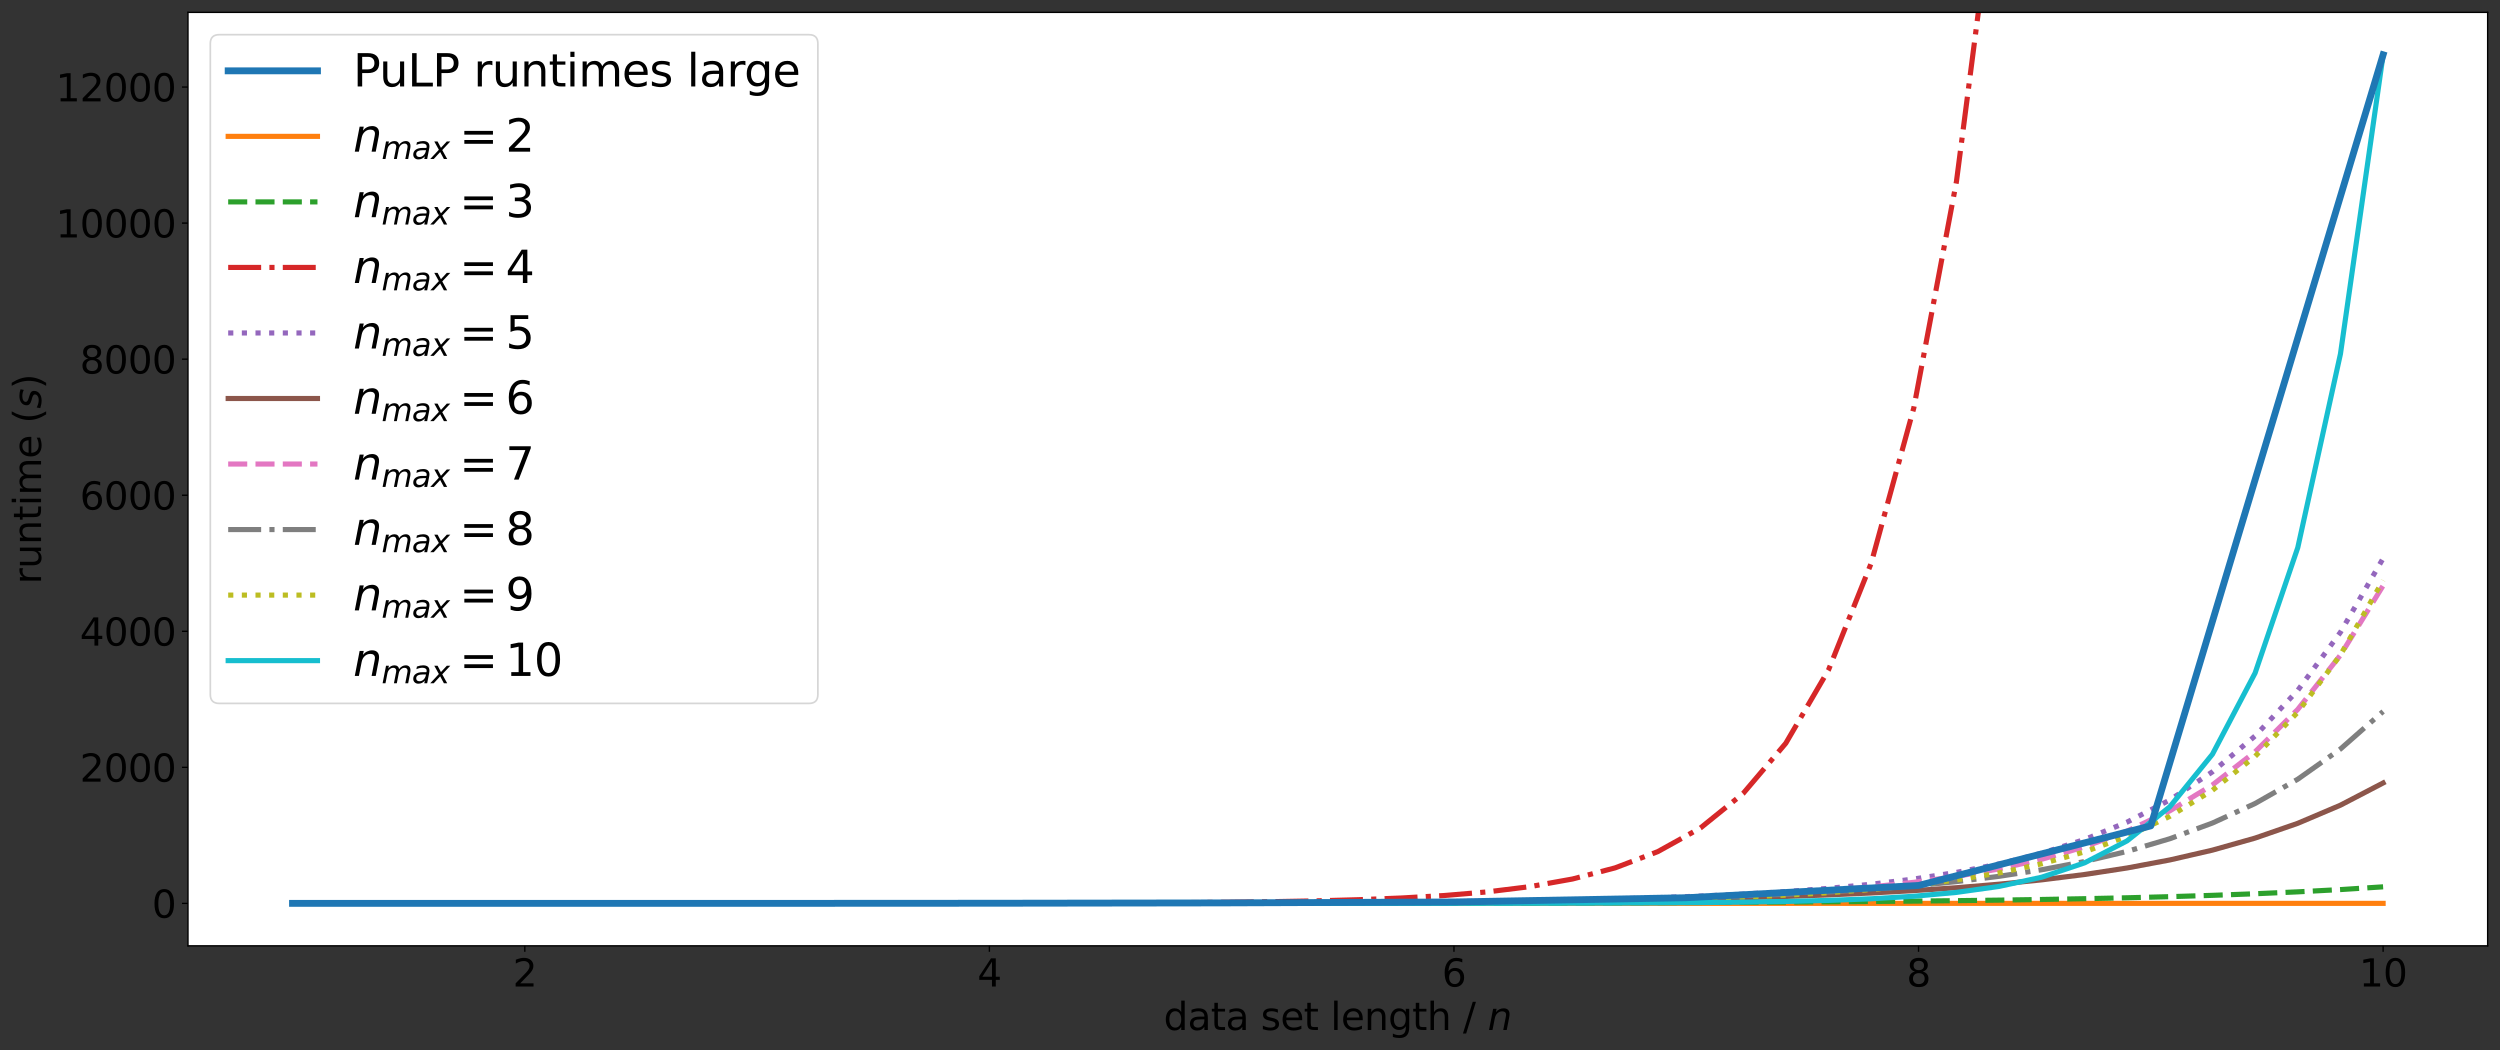 <?xml version="1.0" encoding="utf-8" standalone="no"?>
<!DOCTYPE svg PUBLIC "-//W3C//DTD SVG 1.1//EN"
  "http://www.w3.org/Graphics/SVG/1.1/DTD/svg11.dtd">
<svg xmlns:xlink="http://www.w3.org/1999/xlink" width="1455.879pt" height="611.632pt" viewBox="0 0 1455.879 611.632" xmlns="http://www.w3.org/2000/svg" version="1.1">
 <rect x="0" y="0" width="1455.879" height="611.632" fill="#333333" stroke="none"/>
 <defs>
  <style type="text/css">*{stroke-linejoin: round; stroke-linecap: butt}</style>
 </defs>
 <g id="figure_1">
  <g id="patch_1">
   <path d="M 0 611.632 
L 1455.879 611.632 
L 1455.879 0 
L 0 0 
L 0 611.632 
z
" style="fill: none"/>
  </g>
  <g id="axes_1">
   <g id="patch_2">
    <path d="M 109.479 550.8 
L 1448.679 550.8 
L 1448.679 7.2 
L 109.479 7.2 
z
" style="fill: #ffffff"/>
   </g>
   <g id="matplotlib.axis_1">
    <g id="xtick_1">
     <g id="line2d_1">
      <defs>
       <path id="m0c36baedc9" d="M 0 0 
L 0 3.5 
" style="stroke: #000000; stroke-width: 0.8"/>
      </defs>
      <g>
       <use xlink:href="#m0c36baedc9" x="305.625" y="550.8" style="stroke: #000000; stroke-width: 0.8"/>
      </g>
     </g>
     <g id="text_1">
      <!-- 2 -->
      <g transform="translate(298.626 574.517)scale(0.22 -0.22)">
       <defs>
        <path id="DejaVuSans-32" d="M 1228 531 
L 3431 531 
L 3431 0 
L 469 0 
L 469 531 
Q 828 903 1448 1529 
Q 2069 2156 2228 2338 
Q 2531 2678 2651 2914 
Q 2772 3150 2772 3378 
Q 2772 3750 2511 3984 
Q 2250 4219 1831 4219 
Q 1534 4219 1204 4116 
Q 875 4013 500 3803 
L 500 4441 
Q 881 4594 1212 4672 
Q 1544 4750 1819 4750 
Q 2544 4750 2975 4387 
Q 3406 4025 3406 3419 
Q 3406 3131 3298 2873 
Q 3191 2616 2906 2266 
Q 2828 2175 2409 1742 
Q 1991 1309 1228 531 
z
" transform="scale(0.016)"/>
       </defs>
       <use xlink:href="#DejaVuSans-32"/>
      </g>
     </g>
    </g>
    <g id="xtick_2">
     <g id="line2d_2">
      <g>
       <use xlink:href="#m0c36baedc9" x="576.17" y="550.8" style="stroke: #000000; stroke-width: 0.8"/>
      </g>
     </g>
     <g id="text_2">
      <!-- 4 -->
      <g transform="translate(569.172 574.517)scale(0.22 -0.22)">
       <defs>
        <path id="DejaVuSans-34" d="M 2419 4116 
L 825 1625 
L 2419 1625 
L 2419 4116 
z
M 2253 4666 
L 3047 4666 
L 3047 1625 
L 3713 1625 
L 3713 1100 
L 3047 1100 
L 3047 0 
L 2419 0 
L 2419 1100 
L 313 1100 
L 313 1709 
L 2253 4666 
z
" transform="scale(0.016)"/>
       </defs>
       <use xlink:href="#DejaVuSans-34"/>
      </g>
     </g>
    </g>
    <g id="xtick_3">
     <g id="line2d_3">
      <g>
       <use xlink:href="#m0c36baedc9" x="846.716" y="550.8" style="stroke: #000000; stroke-width: 0.8"/>
      </g>
     </g>
     <g id="text_3">
      <!-- 6 -->
      <g transform="translate(839.717 574.517)scale(0.22 -0.22)">
       <defs>
        <path id="DejaVuSans-36" d="M 2113 2584 
Q 1688 2584 1439 2293 
Q 1191 2003 1191 1497 
Q 1191 994 1439 701 
Q 1688 409 2113 409 
Q 2538 409 2786 701 
Q 3034 994 3034 1497 
Q 3034 2003 2786 2293 
Q 2538 2584 2113 2584 
z
M 3366 4563 
L 3366 3988 
Q 3128 4100 2886 4159 
Q 2644 4219 2406 4219 
Q 1781 4219 1451 3797 
Q 1122 3375 1075 2522 
Q 1259 2794 1537 2939 
Q 1816 3084 2150 3084 
Q 2853 3084 3261 2657 
Q 3669 2231 3669 1497 
Q 3669 778 3244 343 
Q 2819 -91 2113 -91 
Q 1303 -91 875 529 
Q 447 1150 447 2328 
Q 447 3434 972 4092 
Q 1497 4750 2381 4750 
Q 2619 4750 2861 4703 
Q 3103 4656 3366 4563 
z
" transform="scale(0.016)"/>
       </defs>
       <use xlink:href="#DejaVuSans-36"/>
      </g>
     </g>
    </g>
    <g id="xtick_4">
     <g id="line2d_4">
      <g>
       <use xlink:href="#m0c36baedc9" x="1117.261" y="550.8" style="stroke: #000000; stroke-width: 0.8"/>
      </g>
     </g>
     <g id="text_4">
      <!-- 8 -->
      <g transform="translate(1110.262 574.517)scale(0.22 -0.22)">
       <defs>
        <path id="DejaVuSans-38" d="M 2034 2216 
Q 1584 2216 1326 1975 
Q 1069 1734 1069 1313 
Q 1069 891 1326 650 
Q 1584 409 2034 409 
Q 2484 409 2743 651 
Q 3003 894 3003 1313 
Q 3003 1734 2745 1975 
Q 2488 2216 2034 2216 
z
M 1403 2484 
Q 997 2584 770 2862 
Q 544 3141 544 3541 
Q 544 4100 942 4425 
Q 1341 4750 2034 4750 
Q 2731 4750 3128 4425 
Q 3525 4100 3525 3541 
Q 3525 3141 3298 2862 
Q 3072 2584 2669 2484 
Q 3125 2378 3379 2068 
Q 3634 1759 3634 1313 
Q 3634 634 3220 271 
Q 2806 -91 2034 -91 
Q 1263 -91 848 271 
Q 434 634 434 1313 
Q 434 1759 690 2068 
Q 947 2378 1403 2484 
z
M 1172 3481 
Q 1172 3119 1398 2916 
Q 1625 2713 2034 2713 
Q 2441 2713 2670 2916 
Q 2900 3119 2900 3481 
Q 2900 3844 2670 4047 
Q 2441 4250 2034 4250 
Q 1625 4250 1398 4047 
Q 1172 3844 1172 3481 
z
" transform="scale(0.016)"/>
       </defs>
       <use xlink:href="#DejaVuSans-38"/>
      </g>
     </g>
    </g>
    <g id="xtick_5">
     <g id="line2d_5">
      <g>
       <use xlink:href="#m0c36baedc9" x="1387.807" y="550.8" style="stroke: #000000; stroke-width: 0.8"/>
      </g>
     </g>
     <g id="text_5">
      <!-- 10 -->
      <g transform="translate(1373.809 574.517)scale(0.22 -0.22)">
       <defs>
        <path id="DejaVuSans-31" d="M 794 531 
L 1825 531 
L 1825 4091 
L 703 3866 
L 703 4441 
L 1819 4666 
L 2450 4666 
L 2450 531 
L 3481 531 
L 3481 0 
L 794 0 
L 794 531 
z
" transform="scale(0.016)"/>
        <path id="DejaVuSans-30" d="M 2034 4250 
Q 1547 4250 1301 3770 
Q 1056 3291 1056 2328 
Q 1056 1369 1301 889 
Q 1547 409 2034 409 
Q 2525 409 2770 889 
Q 3016 1369 3016 2328 
Q 3016 3291 2770 3770 
Q 2525 4250 2034 4250 
z
M 2034 4750 
Q 2819 4750 3233 4129 
Q 3647 3509 3647 2328 
Q 3647 1150 3233 529 
Q 2819 -91 2034 -91 
Q 1250 -91 836 529 
Q 422 1150 422 2328 
Q 422 3509 836 4129 
Q 1250 4750 2034 4750 
z
" transform="scale(0.016)"/>
       </defs>
       <use xlink:href="#DejaVuSans-31"/>
       <use xlink:href="#DejaVuSans-30" x="63.623"/>
      </g>
     </g>
    </g>
    <g id="text_6">
     <!-- data set length / $n$ -->
     <g transform="translate(677.659 599.812)scale(0.22 -0.22)">
      <defs>
       <path id="DejaVuSans-64" d="M 2906 2969 
L 2906 4863 
L 3481 4863 
L 3481 0 
L 2906 0 
L 2906 525 
Q 2725 213 2448 61 
Q 2172 -91 1784 -91 
Q 1150 -91 751 415 
Q 353 922 353 1747 
Q 353 2572 751 3078 
Q 1150 3584 1784 3584 
Q 2172 3584 2448 3432 
Q 2725 3281 2906 2969 
z
M 947 1747 
Q 947 1113 1208 752 
Q 1469 391 1925 391 
Q 2381 391 2643 752 
Q 2906 1113 2906 1747 
Q 2906 2381 2643 2742 
Q 2381 3103 1925 3103 
Q 1469 3103 1208 2742 
Q 947 2381 947 1747 
z
" transform="scale(0.016)"/>
       <path id="DejaVuSans-61" d="M 2194 1759 
Q 1497 1759 1228 1600 
Q 959 1441 959 1056 
Q 959 750 1161 570 
Q 1363 391 1709 391 
Q 2188 391 2477 730 
Q 2766 1069 2766 1631 
L 2766 1759 
L 2194 1759 
z
M 3341 1997 
L 3341 0 
L 2766 0 
L 2766 531 
Q 2569 213 2275 61 
Q 1981 -91 1556 -91 
Q 1019 -91 701 211 
Q 384 513 384 1019 
Q 384 1609 779 1909 
Q 1175 2209 1959 2209 
L 2766 2209 
L 2766 2266 
Q 2766 2663 2505 2880 
Q 2244 3097 1772 3097 
Q 1472 3097 1187 3025 
Q 903 2953 641 2809 
L 641 3341 
Q 956 3463 1253 3523 
Q 1550 3584 1831 3584 
Q 2591 3584 2966 3190 
Q 3341 2797 3341 1997 
z
" transform="scale(0.016)"/>
       <path id="DejaVuSans-74" d="M 1172 4494 
L 1172 3500 
L 2356 3500 
L 2356 3053 
L 1172 3053 
L 1172 1153 
Q 1172 725 1289 603 
Q 1406 481 1766 481 
L 2356 481 
L 2356 0 
L 1766 0 
Q 1100 0 847 248 
Q 594 497 594 1153 
L 594 3053 
L 172 3053 
L 172 3500 
L 594 3500 
L 594 4494 
L 1172 4494 
z
" transform="scale(0.016)"/>
       <path id="DejaVuSans-20" transform="scale(0.016)"/>
       <path id="DejaVuSans-73" d="M 2834 3397 
L 2834 2853 
Q 2591 2978 2328 3040 
Q 2066 3103 1784 3103 
Q 1356 3103 1142 2972 
Q 928 2841 928 2578 
Q 928 2378 1081 2264 
Q 1234 2150 1697 2047 
L 1894 2003 
Q 2506 1872 2764 1633 
Q 3022 1394 3022 966 
Q 3022 478 2636 193 
Q 2250 -91 1575 -91 
Q 1294 -91 989 -36 
Q 684 19 347 128 
L 347 722 
Q 666 556 975 473 
Q 1284 391 1588 391 
Q 1994 391 2212 530 
Q 2431 669 2431 922 
Q 2431 1156 2273 1281 
Q 2116 1406 1581 1522 
L 1381 1569 
Q 847 1681 609 1914 
Q 372 2147 372 2553 
Q 372 3047 722 3315 
Q 1072 3584 1716 3584 
Q 2034 3584 2315 3537 
Q 2597 3491 2834 3397 
z
" transform="scale(0.016)"/>
       <path id="DejaVuSans-65" d="M 3597 1894 
L 3597 1613 
L 953 1613 
Q 991 1019 1311 708 
Q 1631 397 2203 397 
Q 2534 397 2845 478 
Q 3156 559 3463 722 
L 3463 178 
Q 3153 47 2828 -22 
Q 2503 -91 2169 -91 
Q 1331 -91 842 396 
Q 353 884 353 1716 
Q 353 2575 817 3079 
Q 1281 3584 2069 3584 
Q 2775 3584 3186 3129 
Q 3597 2675 3597 1894 
z
M 3022 2063 
Q 3016 2534 2758 2815 
Q 2500 3097 2075 3097 
Q 1594 3097 1305 2825 
Q 1016 2553 972 2059 
L 3022 2063 
z
" transform="scale(0.016)"/>
       <path id="DejaVuSans-6c" d="M 603 4863 
L 1178 4863 
L 1178 0 
L 603 0 
L 603 4863 
z
" transform="scale(0.016)"/>
       <path id="DejaVuSans-6e" d="M 3513 2113 
L 3513 0 
L 2938 0 
L 2938 2094 
Q 2938 2591 2744 2837 
Q 2550 3084 2163 3084 
Q 1697 3084 1428 2787 
Q 1159 2491 1159 1978 
L 1159 0 
L 581 0 
L 581 3500 
L 1159 3500 
L 1159 2956 
Q 1366 3272 1645 3428 
Q 1925 3584 2291 3584 
Q 2894 3584 3203 3211 
Q 3513 2838 3513 2113 
z
" transform="scale(0.016)"/>
       <path id="DejaVuSans-67" d="M 2906 1791 
Q 2906 2416 2648 2759 
Q 2391 3103 1925 3103 
Q 1463 3103 1205 2759 
Q 947 2416 947 1791 
Q 947 1169 1205 825 
Q 1463 481 1925 481 
Q 2391 481 2648 825 
Q 2906 1169 2906 1791 
z
M 3481 434 
Q 3481 -459 3084 -895 
Q 2688 -1331 1869 -1331 
Q 1566 -1331 1297 -1286 
Q 1028 -1241 775 -1147 
L 775 -588 
Q 1028 -725 1275 -790 
Q 1522 -856 1778 -856 
Q 2344 -856 2625 -561 
Q 2906 -266 2906 331 
L 2906 616 
Q 2728 306 2450 153 
Q 2172 0 1784 0 
Q 1141 0 747 490 
Q 353 981 353 1791 
Q 353 2603 747 3093 
Q 1141 3584 1784 3584 
Q 2172 3584 2450 3431 
Q 2728 3278 2906 2969 
L 2906 3500 
L 3481 3500 
L 3481 434 
z
" transform="scale(0.016)"/>
       <path id="DejaVuSans-68" d="M 3513 2113 
L 3513 0 
L 2938 0 
L 2938 2094 
Q 2938 2591 2744 2837 
Q 2550 3084 2163 3084 
Q 1697 3084 1428 2787 
Q 1159 2491 1159 1978 
L 1159 0 
L 581 0 
L 581 4863 
L 1159 4863 
L 1159 2956 
Q 1366 3272 1645 3428 
Q 1925 3584 2291 3584 
Q 2894 3584 3203 3211 
Q 3513 2838 3513 2113 
z
" transform="scale(0.016)"/>
       <path id="DejaVuSans-2f" d="M 1625 4666 
L 2156 4666 
L 531 -594 
L 0 -594 
L 1625 4666 
z
" transform="scale(0.016)"/>
       <path id="DejaVuSans-Oblique-6e" d="M 3566 2113 
L 3156 0 
L 2578 0 
L 2988 2091 
Q 3016 2238 3031 2350 
Q 3047 2463 3047 2528 
Q 3047 2791 2881 2937 
Q 2716 3084 2419 3084 
Q 1956 3084 1622 2776 
Q 1288 2469 1184 1941 
L 800 0 
L 225 0 
L 903 3500 
L 1478 3500 
L 1363 2950 
Q 1603 3253 1940 3418 
Q 2278 3584 2650 3584 
Q 3113 3584 3367 3334 
Q 3622 3084 3622 2631 
Q 3622 2519 3608 2391 
Q 3594 2263 3566 2113 
z
" transform="scale(0.016)"/>
      </defs>
      <use xlink:href="#DejaVuSans-64" transform="translate(0 0.016)"/>
      <use xlink:href="#DejaVuSans-61" transform="translate(63.477 0.016)"/>
      <use xlink:href="#DejaVuSans-74" transform="translate(124.756 0.016)"/>
      <use xlink:href="#DejaVuSans-61" transform="translate(163.965 0.016)"/>
      <use xlink:href="#DejaVuSans-20" transform="translate(225.244 0.016)"/>
      <use xlink:href="#DejaVuSans-73" transform="translate(257.031 0.016)"/>
      <use xlink:href="#DejaVuSans-65" transform="translate(309.131 0.016)"/>
      <use xlink:href="#DejaVuSans-74" transform="translate(370.654 0.016)"/>
      <use xlink:href="#DejaVuSans-20" transform="translate(409.863 0.016)"/>
      <use xlink:href="#DejaVuSans-6c" transform="translate(441.65 0.016)"/>
      <use xlink:href="#DejaVuSans-65" transform="translate(469.434 0.016)"/>
      <use xlink:href="#DejaVuSans-6e" transform="translate(530.957 0.016)"/>
      <use xlink:href="#DejaVuSans-67" transform="translate(594.336 0.016)"/>
      <use xlink:href="#DejaVuSans-74" transform="translate(657.812 0.016)"/>
      <use xlink:href="#DejaVuSans-68" transform="translate(697.021 0.016)"/>
      <use xlink:href="#DejaVuSans-20" transform="translate(760.4 0.016)"/>
      <use xlink:href="#DejaVuSans-2f" transform="translate(792.188 0.016)"/>
      <use xlink:href="#DejaVuSans-20" transform="translate(825.879 0.016)"/>
      <use xlink:href="#DejaVuSans-Oblique-6e" transform="translate(857.666 0.016)"/>
     </g>
    </g>
   </g>
   <g id="matplotlib.axis_2">
    <g id="ytick_1">
     <g id="line2d_6">
      <defs>
       <path id="m63fbab1f51" d="M 0 0 
L -3.5 0 
" style="stroke: #000000; stroke-width: 0.8"/>
      </defs>
      <g>
       <use xlink:href="#m63fbab1f51" x="109.479" y="526.091" style="stroke: #000000; stroke-width: 0.8"/>
      </g>
     </g>
     <g id="text_7">
      <!-- 0 -->
      <g transform="translate(88.482 534.449)scale(0.22 -0.22)">
       <use xlink:href="#DejaVuSans-30"/>
      </g>
     </g>
    </g>
    <g id="ytick_2">
     <g id="line2d_7">
      <g>
       <use xlink:href="#m63fbab1f51" x="109.479" y="446.859" style="stroke: #000000; stroke-width: 0.8"/>
      </g>
     </g>
     <g id="text_8">
      <!-- 2000 -->
      <g transform="translate(46.489 455.217)scale(0.22 -0.22)">
       <use xlink:href="#DejaVuSans-32"/>
       <use xlink:href="#DejaVuSans-30" x="63.623"/>
       <use xlink:href="#DejaVuSans-30" x="127.246"/>
       <use xlink:href="#DejaVuSans-30" x="190.869"/>
      </g>
     </g>
    </g>
    <g id="ytick_3">
     <g id="line2d_8">
      <g>
       <use xlink:href="#m63fbab1f51" x="109.479" y="367.627" style="stroke: #000000; stroke-width: 0.8"/>
      </g>
     </g>
     <g id="text_9">
      <!-- 4000 -->
      <g transform="translate(46.489 375.985)scale(0.22 -0.22)">
       <use xlink:href="#DejaVuSans-34"/>
       <use xlink:href="#DejaVuSans-30" x="63.623"/>
       <use xlink:href="#DejaVuSans-30" x="127.246"/>
       <use xlink:href="#DejaVuSans-30" x="190.869"/>
      </g>
     </g>
    </g>
    <g id="ytick_4">
     <g id="line2d_9">
      <g>
       <use xlink:href="#m63fbab1f51" x="109.479" y="288.395" style="stroke: #000000; stroke-width: 0.8"/>
      </g>
     </g>
     <g id="text_10">
      <!-- 6000 -->
      <g transform="translate(46.489 296.753)scale(0.22 -0.22)">
       <use xlink:href="#DejaVuSans-36"/>
       <use xlink:href="#DejaVuSans-30" x="63.623"/>
       <use xlink:href="#DejaVuSans-30" x="127.246"/>
       <use xlink:href="#DejaVuSans-30" x="190.869"/>
      </g>
     </g>
    </g>
    <g id="ytick_5">
     <g id="line2d_10">
      <g>
       <use xlink:href="#m63fbab1f51" x="109.479" y="209.163" style="stroke: #000000; stroke-width: 0.8"/>
      </g>
     </g>
     <g id="text_11">
      <!-- 8000 -->
      <g transform="translate(46.489 217.522)scale(0.22 -0.22)">
       <use xlink:href="#DejaVuSans-38"/>
       <use xlink:href="#DejaVuSans-30" x="63.623"/>
       <use xlink:href="#DejaVuSans-30" x="127.246"/>
       <use xlink:href="#DejaVuSans-30" x="190.869"/>
      </g>
     </g>
    </g>
    <g id="ytick_6">
     <g id="line2d_11">
      <g>
       <use xlink:href="#m63fbab1f51" x="109.479" y="129.931" style="stroke: #000000; stroke-width: 0.8"/>
      </g>
     </g>
     <g id="text_12">
      <!-- 10000 -->
      <g transform="translate(32.492 138.29)scale(0.22 -0.22)">
       <use xlink:href="#DejaVuSans-31"/>
       <use xlink:href="#DejaVuSans-30" x="63.623"/>
       <use xlink:href="#DejaVuSans-30" x="127.246"/>
       <use xlink:href="#DejaVuSans-30" x="190.869"/>
       <use xlink:href="#DejaVuSans-30" x="254.492"/>
      </g>
     </g>
    </g>
    <g id="ytick_7">
     <g id="line2d_12">
      <g>
       <use xlink:href="#m63fbab1f51" x="109.479" y="50.7" style="stroke: #000000; stroke-width: 0.8"/>
      </g>
     </g>
     <g id="text_13">
      <!-- 12000 -->
      <g transform="translate(32.492 59.058)scale(0.22 -0.22)">
       <use xlink:href="#DejaVuSans-31"/>
       <use xlink:href="#DejaVuSans-32" x="63.623"/>
       <use xlink:href="#DejaVuSans-30" x="127.246"/>
       <use xlink:href="#DejaVuSans-30" x="190.869"/>
       <use xlink:href="#DejaVuSans-30" x="254.492"/>
      </g>
     </g>
    </g>
    <g id="text_14">
     <!-- runtime ($s$) -->
     <g transform="translate(23.917 340.16)rotate(-90)scale(0.22 -0.22)">
      <defs>
       <path id="DejaVuSans-72" d="M 2631 2963 
Q 2534 3019 2420 3045 
Q 2306 3072 2169 3072 
Q 1681 3072 1420 2755 
Q 1159 2438 1159 1844 
L 1159 0 
L 581 0 
L 581 3500 
L 1159 3500 
L 1159 2956 
Q 1341 3275 1631 3429 
Q 1922 3584 2338 3584 
Q 2397 3584 2469 3576 
Q 2541 3569 2628 3553 
L 2631 2963 
z
" transform="scale(0.016)"/>
       <path id="DejaVuSans-75" d="M 544 1381 
L 544 3500 
L 1119 3500 
L 1119 1403 
Q 1119 906 1312 657 
Q 1506 409 1894 409 
Q 2359 409 2629 706 
Q 2900 1003 2900 1516 
L 2900 3500 
L 3475 3500 
L 3475 0 
L 2900 0 
L 2900 538 
Q 2691 219 2414 64 
Q 2138 -91 1772 -91 
Q 1169 -91 856 284 
Q 544 659 544 1381 
z
M 1991 3584 
L 1991 3584 
z
" transform="scale(0.016)"/>
       <path id="DejaVuSans-69" d="M 603 3500 
L 1178 3500 
L 1178 0 
L 603 0 
L 603 3500 
z
M 603 4863 
L 1178 4863 
L 1178 4134 
L 603 4134 
L 603 4863 
z
" transform="scale(0.016)"/>
       <path id="DejaVuSans-6d" d="M 3328 2828 
Q 3544 3216 3844 3400 
Q 4144 3584 4550 3584 
Q 5097 3584 5394 3201 
Q 5691 2819 5691 2113 
L 5691 0 
L 5113 0 
L 5113 2094 
Q 5113 2597 4934 2840 
Q 4756 3084 4391 3084 
Q 3944 3084 3684 2787 
Q 3425 2491 3425 1978 
L 3425 0 
L 2847 0 
L 2847 2094 
Q 2847 2600 2669 2842 
Q 2491 3084 2119 3084 
Q 1678 3084 1418 2786 
Q 1159 2488 1159 1978 
L 1159 0 
L 581 0 
L 581 3500 
L 1159 3500 
L 1159 2956 
Q 1356 3278 1631 3431 
Q 1906 3584 2284 3584 
Q 2666 3584 2933 3390 
Q 3200 3197 3328 2828 
z
" transform="scale(0.016)"/>
       <path id="DejaVuSans-28" d="M 1984 4856 
Q 1566 4138 1362 3434 
Q 1159 2731 1159 2009 
Q 1159 1288 1364 580 
Q 1569 -128 1984 -844 
L 1484 -844 
Q 1016 -109 783 600 
Q 550 1309 550 2009 
Q 550 2706 781 3412 
Q 1013 4119 1484 4856 
L 1984 4856 
z
" transform="scale(0.016)"/>
       <path id="DejaVuSans-Oblique-73" d="M 3200 3397 
L 3091 2853 
Q 2863 2978 2609 3040 
Q 2356 3103 2088 3103 
Q 1634 3103 1373 2948 
Q 1113 2794 1113 2528 
Q 1113 2219 1719 2053 
Q 1766 2041 1788 2034 
L 1972 1978 
Q 2547 1819 2739 1644 
Q 2931 1469 2931 1166 
Q 2931 609 2489 259 
Q 2047 -91 1331 -91 
Q 1053 -91 747 -37 
Q 441 16 72 128 
L 184 722 
Q 500 559 806 475 
Q 1113 391 1394 391 
Q 1816 391 2080 572 
Q 2344 753 2344 1031 
Q 2344 1331 1650 1516 
L 1591 1531 
L 1394 1581 
Q 956 1697 753 1886 
Q 550 2075 550 2369 
Q 550 2928 970 3256 
Q 1391 3584 2113 3584 
Q 2397 3584 2667 3537 
Q 2938 3491 3200 3397 
z
" transform="scale(0.016)"/>
       <path id="DejaVuSans-29" d="M 513 4856 
L 1013 4856 
Q 1481 4119 1714 3412 
Q 1947 2706 1947 2009 
Q 1947 1309 1714 600 
Q 1481 -109 1013 -844 
L 513 -844 
Q 928 -128 1133 580 
Q 1338 1288 1338 2009 
Q 1338 2731 1133 3434 
Q 928 4138 513 4856 
z
" transform="scale(0.016)"/>
      </defs>
      <use xlink:href="#DejaVuSans-72" transform="translate(0 0.016)"/>
      <use xlink:href="#DejaVuSans-75" transform="translate(41.113 0.016)"/>
      <use xlink:href="#DejaVuSans-6e" transform="translate(104.492 0.016)"/>
      <use xlink:href="#DejaVuSans-74" transform="translate(167.871 0.016)"/>
      <use xlink:href="#DejaVuSans-69" transform="translate(207.08 0.016)"/>
      <use xlink:href="#DejaVuSans-6d" transform="translate(234.863 0.016)"/>
      <use xlink:href="#DejaVuSans-65" transform="translate(332.275 0.016)"/>
      <use xlink:href="#DejaVuSans-20" transform="translate(393.799 0.016)"/>
      <use xlink:href="#DejaVuSans-28" transform="translate(425.586 0.016)"/>
      <use xlink:href="#DejaVuSans-Oblique-73" transform="translate(464.6 0.016)"/>
      <use xlink:href="#DejaVuSans-29" transform="translate(516.699 0.016)"/>
     </g>
    </g>
   </g>
   <g id="line2d_13">
    <path d="M 170.352 526.088 
L 195.198 526.088 
L 220.044 526.088 
L 244.89 526.088 
L 269.736 526.088 
L 294.582 526.088 
L 319.428 526.088 
L 344.274 526.088 
L 369.12 526.088 
L 393.966 526.088 
L 418.812 526.088 
L 443.658 526.088 
L 468.504 526.088 
L 493.35 526.088 
L 518.196 526.088 
L 543.042 526.087 
L 567.888 526.087 
L 592.734 526.087 
L 617.58 526.087 
L 642.426 526.087 
L 667.272 526.087 
L 692.118 526.087 
L 716.964 526.087 
L 741.81 526.087 
L 766.656 526.087 
L 791.502 526.087 
L 816.348 526.087 
L 841.194 526.087 
L 866.04 526.086 
L 890.886 526.086 
L 915.732 526.086 
L 940.578 526.086 
L 965.424 526.086 
L 990.27 526.086 
L 1015.116 526.086 
L 1039.962 526.086 
L 1064.809 526.086 
L 1089.655 526.086 
L 1114.501 526.086 
L 1139.347 526.085 
L 1164.193 526.085 
L 1189.039 526.085 
L 1213.885 526.085 
L 1238.731 526.085 
L 1263.577 526.085 
L 1288.423 526.085 
L 1313.269 526.085 
L 1338.115 526.085 
L 1362.961 526.084 
L 1387.807 526.084 
" clip-path="url(#pec26bcdc89)" style="fill: none; stroke: #ff7f0e; stroke-width: 3; stroke-linecap: square"/>
   </g>
   <g id="line2d_14">
    <path d="M 170.352 526.09 
L 195.198 526.089 
L 220.044 526.089 
L 244.89 526.088 
L 269.736 526.088 
L 294.582 526.087 
L 319.428 526.087 
L 344.274 526.086 
L 369.12 526.085 
L 393.966 526.084 
L 418.812 526.082 
L 443.658 526.081 
L 468.504 526.079 
L 493.35 526.076 
L 518.196 526.073 
L 543.042 526.07 
L 567.888 526.066 
L 592.734 526.061 
L 617.58 526.055 
L 642.426 526.048 
L 667.272 526.039 
L 692.118 526.029 
L 716.964 526.017 
L 741.81 526.002 
L 766.656 525.985 
L 791.502 525.964 
L 816.348 525.939 
L 841.194 525.908 
L 866.04 525.872 
L 890.886 525.829 
L 915.732 525.777 
L 940.578 525.715 
L 965.424 525.641 
L 990.27 525.552 
L 1015.116 525.446 
L 1039.962 525.319 
L 1064.809 525.166 
L 1089.655 524.983 
L 1114.501 524.764 
L 1139.347 524.502 
L 1164.193 524.188 
L 1189.039 523.813 
L 1213.885 523.362 
L 1238.731 522.823 
L 1263.577 522.177 
L 1288.423 521.404 
L 1313.269 520.478 
L 1338.115 519.369 
L 1362.961 518.041 
L 1387.807 516.45 
" clip-path="url(#pec26bcdc89)" style="fill: none; stroke-dasharray: 11.1,4.8; stroke-dashoffset: 0; stroke: #2ca02c; stroke-width: 3"/>
   </g>
   <g id="line2d_15">
    <path d="M 170.352 526.091 
L 195.198 526.091 
L 220.044 526.091 
L 244.89 526.09 
L 269.736 526.09 
L 294.582 526.09 
L 319.428 526.089 
L 344.274 526.088 
L 369.12 526.087 
L 393.966 526.086 
L 418.812 526.083 
L 443.658 526.08 
L 468.504 526.075 
L 493.35 526.067 
L 518.196 526.057 
L 543.042 526.041 
L 567.888 526.018 
L 592.734 525.985 
L 617.58 525.936 
L 642.426 525.865 
L 667.272 525.762 
L 692.118 525.611 
L 716.964 525.392 
L 741.81 525.073 
L 766.656 524.607 
L 791.502 523.929 
L 816.348 522.941 
L 841.194 521.501 
L 866.04 519.403 
L 890.886 516.346 
L 915.732 511.892 
L 940.578 505.402 
L 965.424 495.945 
L 990.27 482.164 
L 1015.116 462.085 
L 1039.962 432.828 
L 1064.809 390.197 
L 1089.655 328.079 
L 1114.501 237.566 
L 1139.347 105.68 
L 1153.139 -1 
" clip-path="url(#pec26bcdc89)" style="fill: none; stroke-dasharray: 19.2,4.8,3,4.8; stroke-dashoffset: 0; stroke: #d62728; stroke-width: 3"/>
   </g>
   <g id="line2d_16">
    <path d="M 170.352 526.089 
L 195.198 526.089 
L 220.044 526.088 
L 244.89 526.088 
L 269.736 526.087 
L 294.582 526.086 
L 319.428 526.085 
L 344.274 526.083 
L 369.12 526.081 
L 393.966 526.078 
L 418.812 526.074 
L 443.658 526.07 
L 468.504 526.064 
L 493.35 526.057 
L 518.196 526.047 
L 543.042 526.035 
L 567.888 526.02 
L 592.734 526.001 
L 617.58 525.976 
L 642.426 525.945 
L 667.272 525.905 
L 692.118 525.855 
L 716.964 525.791 
L 741.81 525.709 
L 766.656 525.605 
L 791.502 525.472 
L 816.348 525.304 
L 841.194 525.089 
L 866.04 524.816 
L 890.886 524.469 
L 915.732 524.027 
L 940.578 523.465 
L 965.424 522.749 
L 990.27 521.838 
L 1015.116 520.68 
L 1039.962 519.205 
L 1064.809 517.329 
L 1089.655 514.942 
L 1114.501 511.904 
L 1139.347 508.039 
L 1164.193 503.12 
L 1189.039 496.861 
L 1213.885 488.897 
L 1238.731 478.762 
L 1263.577 465.867 
L 1288.423 449.458 
L 1313.269 428.577 
L 1338.115 402.008 
L 1362.961 368.199 
L 1387.807 325.179 
" clip-path="url(#pec26bcdc89)" style="fill: none; stroke-dasharray: 3,4.95; stroke-dashoffset: 0; stroke: #9467bd; stroke-width: 3"/>
   </g>
   <g id="line2d_17">
    <path d="M 170.352 526.088 
L 195.198 526.087 
L 220.044 526.086 
L 244.89 526.085 
L 269.736 526.084 
L 294.582 526.082 
L 319.428 526.08 
L 344.274 526.078 
L 369.12 526.075 
L 393.966 526.071 
L 418.812 526.066 
L 443.658 526.061 
L 468.504 526.054 
L 493.35 526.046 
L 518.196 526.035 
L 543.042 526.023 
L 567.888 526.007 
L 592.734 525.988 
L 617.58 525.965 
L 642.426 525.937 
L 667.272 525.902 
L 692.118 525.859 
L 716.964 525.806 
L 741.81 525.742 
L 766.656 525.663 
L 791.502 525.566 
L 816.348 525.447 
L 841.194 525.302 
L 866.04 525.123 
L 890.886 524.904 
L 915.732 524.636 
L 940.578 524.307 
L 965.424 523.903 
L 990.27 523.408 
L 1015.116 522.801 
L 1039.962 522.056 
L 1064.809 521.144 
L 1089.655 520.024 
L 1114.501 518.652 
L 1139.347 516.968 
L 1164.193 514.904 
L 1189.039 512.373 
L 1213.885 509.27 
L 1238.731 505.464 
L 1263.577 500.797 
L 1288.423 495.074 
L 1313.269 488.056 
L 1338.115 479.451 
L 1362.961 468.898 
L 1387.807 455.958 
" clip-path="url(#pec26bcdc89)" style="fill: none; stroke: #8c564b; stroke-width: 3; stroke-linecap: square"/>
   </g>
   <g id="line2d_18">
    <path d="M 170.352 526.09 
L 195.198 526.09 
L 220.044 526.089 
L 244.89 526.089 
L 269.736 526.088 
L 294.582 526.087 
L 319.428 526.086 
L 344.274 526.085 
L 369.12 526.083 
L 393.966 526.081 
L 418.812 526.079 
L 443.658 526.075 
L 468.504 526.071 
L 493.35 526.065 
L 518.196 526.058 
L 543.042 526.049 
L 567.888 526.037 
L 592.734 526.022 
L 617.58 526.003 
L 642.426 525.978 
L 667.272 525.946 
L 692.118 525.906 
L 716.964 525.854 
L 741.81 525.788 
L 766.656 525.703 
L 791.502 525.594 
L 816.348 525.456 
L 841.194 525.278 
L 866.04 525.05 
L 890.886 524.759 
L 915.732 524.386 
L 940.578 523.909 
L 965.424 523.299 
L 990.27 522.518 
L 1015.116 521.518 
L 1039.962 520.239 
L 1064.809 518.601 
L 1089.655 516.506 
L 1114.501 513.824 
L 1139.347 510.391 
L 1164.193 505.998 
L 1189.039 500.376 
L 1213.885 493.182 
L 1238.731 483.974 
L 1263.577 472.189 
L 1288.423 457.107 
L 1313.269 437.806 
L 1338.115 413.104 
L 1362.961 381.49 
L 1387.807 341.03 
" clip-path="url(#pec26bcdc89)" style="fill: none; stroke-dasharray: 11.1,4.8; stroke-dashoffset: 0; stroke: #e377c2; stroke-width: 3"/>
   </g>
   <g id="line2d_19">
    <path d="M 170.352 526.088 
L 195.198 526.088 
L 220.044 526.087 
L 244.89 526.086 
L 269.736 526.085 
L 294.582 526.083 
L 319.428 526.081 
L 344.274 526.079 
L 369.12 526.076 
L 393.966 526.072 
L 418.812 526.068 
L 443.658 526.062 
L 468.504 526.055 
L 493.35 526.047 
L 518.196 526.036 
L 543.042 526.023 
L 567.888 526.006 
L 592.734 525.985 
L 617.58 525.96 
L 642.426 525.928 
L 667.272 525.888 
L 692.118 525.839 
L 716.964 525.777 
L 741.81 525.701 
L 766.656 525.606 
L 791.502 525.488 
L 816.348 525.342 
L 841.194 525.16 
L 866.04 524.933 
L 890.886 524.652 
L 915.732 524.302 
L 940.578 523.867 
L 965.424 523.327 
L 990.27 522.655 
L 1015.116 521.819 
L 1039.962 520.781 
L 1064.809 519.49 
L 1089.655 517.885 
L 1114.501 515.89 
L 1139.347 513.41 
L 1164.193 510.327 
L 1189.039 506.494 
L 1213.885 501.729 
L 1238.731 495.806 
L 1263.577 488.443 
L 1288.423 479.29 
L 1313.269 467.912 
L 1338.115 453.767 
L 1362.961 436.183 
L 1387.807 414.324 
" clip-path="url(#pec26bcdc89)" style="fill: none; stroke-dasharray: 19.2,4.8,3,4.8; stroke-dashoffset: 0; stroke: #7f7f7f; stroke-width: 3"/>
   </g>
   <g id="line2d_20">
    <path d="M 170.352 526.09 
L 195.198 526.09 
L 220.044 526.09 
L 244.89 526.09 
L 269.736 526.09 
L 294.582 526.089 
L 319.428 526.089 
L 344.274 526.088 
L 369.12 526.087 
L 393.966 526.086 
L 418.812 526.084 
L 443.658 526.082 
L 468.504 526.079 
L 493.35 526.076 
L 518.196 526.072 
L 543.042 526.066 
L 567.888 526.058 
L 592.734 526.048 
L 617.58 526.036 
L 642.426 526.019 
L 667.272 525.997 
L 692.118 525.969 
L 716.964 525.933 
L 741.81 525.885 
L 766.656 525.824 
L 791.502 525.744 
L 816.348 525.64 
L 841.194 525.504 
L 866.04 525.328 
L 890.886 525.1 
L 915.732 524.803 
L 940.578 524.416 
L 965.424 523.914 
L 990.27 523.261 
L 1015.116 522.412 
L 1039.962 521.309 
L 1064.809 519.874 
L 1089.655 518.01 
L 1114.501 515.587 
L 1139.347 512.436 
L 1164.193 508.341 
L 1189.039 503.017 
L 1213.885 496.097 
L 1238.731 487.102 
L 1263.577 475.408 
L 1288.423 460.208 
L 1313.269 440.448 
L 1338.115 414.763 
L 1362.961 381.374 
L 1387.807 337.971 
" clip-path="url(#pec26bcdc89)" style="fill: none; stroke-dasharray: 3,4.95; stroke-dashoffset: 0; stroke: #bcbd22; stroke-width: 3"/>
   </g>
   <g id="line2d_21">
    <path d="M 170.352 526.091 
L 195.198 526.091 
L 220.044 526.091 
L 244.89 526.091 
L 269.736 526.091 
L 294.582 526.091 
L 319.428 526.091 
L 344.274 526.091 
L 369.12 526.091 
L 393.966 526.091 
L 418.812 526.091 
L 443.658 526.091 
L 468.504 526.091 
L 493.35 526.091 
L 518.196 526.091 
L 543.042 526.091 
L 567.888 526.091 
L 592.734 526.09 
L 617.58 526.09 
L 642.426 526.09 
L 667.272 526.089 
L 692.118 526.088 
L 716.964 526.087 
L 741.81 526.085 
L 766.656 526.081 
L 791.502 526.076 
L 816.348 526.068 
L 841.194 526.056 
L 866.04 526.037 
L 890.886 526.008 
L 915.732 525.963 
L 940.578 525.893 
L 965.424 525.785 
L 990.27 525.619 
L 1015.116 525.362 
L 1039.962 524.965 
L 1064.809 524.352 
L 1089.655 523.406 
L 1114.501 521.944 
L 1139.347 519.687 
L 1164.193 516.201 
L 1189.039 510.817 
L 1213.885 502.503 
L 1238.731 489.664 
L 1263.577 469.837 
L 1288.423 439.217 
L 1313.269 391.93 
L 1338.115 318.903 
L 1362.961 206.128 
L 1387.807 31.968 
" clip-path="url(#pec26bcdc89)" style="fill: none; stroke: #17becf; stroke-width: 3; stroke-linecap: square"/>
   </g>
   <g id="patch_3">
    <path d="M 109.479 550.8 
L 109.479 7.2 
" style="fill: none; stroke: #000000; stroke-width: 0.8; stroke-linejoin: miter; stroke-linecap: square"/>
   </g>
   <g id="patch_4">
    <path d="M 1448.679 550.8 
L 1448.679 7.2 
" style="fill: none; stroke: #000000; stroke-width: 0.8; stroke-linejoin: miter; stroke-linecap: square"/>
   </g>
   <g id="patch_5">
    <path d="M 109.479 550.8 
L 1448.679 550.8 
" style="fill: none; stroke: #000000; stroke-width: 0.8; stroke-linejoin: miter; stroke-linecap: square"/>
   </g>
   <g id="patch_6">
    <path d="M 109.479 7.2 
L 1448.679 7.2 
" style="fill: none; stroke: #000000; stroke-width: 0.8; stroke-linejoin: miter; stroke-linecap: square"/>
   </g>
   <g id="legend_1">
    <g id="patch_7">
     <path d="M 127.679 409.631 
L 471.091 409.631 
Q 476.291 409.631 476.291 404.431 
L 476.291 25.4 
Q 476.291 20.2 471.091 20.2 
L 127.679 20.2 
Q 122.479 20.2 122.479 25.4 
L 122.479 404.431 
Q 122.479 409.631 127.679 409.631 
z
" style="fill: #ffffff; opacity: 0.8; stroke: #cccccc; stroke-linejoin: miter"/>
    </g>
    <g id="line2d_22">
     <path d="M 132.879 41.256 
L 158.879 41.256 
L 184.879 41.256 
" style="fill: none; stroke: #1f77b4; stroke-width: 4; stroke-linecap: square"/>
    </g>
    <g id="text_15">
     <!-- PuLP runtimes large -->
     <g transform="translate(205.679 50.356)scale(0.26 -0.26)">
      <defs>
       <path id="DejaVuSans-50" d="M 1259 4147 
L 1259 2394 
L 2053 2394 
Q 2494 2394 2734 2622 
Q 2975 2850 2975 3272 
Q 2975 3691 2734 3919 
Q 2494 4147 2053 4147 
L 1259 4147 
z
M 628 4666 
L 2053 4666 
Q 2838 4666 3239 4311 
Q 3641 3956 3641 3272 
Q 3641 2581 3239 2228 
Q 2838 1875 2053 1875 
L 1259 1875 
L 1259 0 
L 628 0 
L 628 4666 
z
" transform="scale(0.016)"/>
       <path id="DejaVuSans-4c" d="M 628 4666 
L 1259 4666 
L 1259 531 
L 3531 531 
L 3531 0 
L 628 0 
L 628 4666 
z
" transform="scale(0.016)"/>
      </defs>
      <use xlink:href="#DejaVuSans-50"/>
      <use xlink:href="#DejaVuSans-75" x="58.553"/>
      <use xlink:href="#DejaVuSans-4c" x="121.932"/>
      <use xlink:href="#DejaVuSans-50" x="177.645"/>
      <use xlink:href="#DejaVuSans-20" x="237.947"/>
      <use xlink:href="#DejaVuSans-72" x="269.734"/>
      <use xlink:href="#DejaVuSans-75" x="310.848"/>
      <use xlink:href="#DejaVuSans-6e" x="374.227"/>
      <use xlink:href="#DejaVuSans-74" x="437.605"/>
      <use xlink:href="#DejaVuSans-69" x="476.814"/>
      <use xlink:href="#DejaVuSans-6d" x="504.598"/>
      <use xlink:href="#DejaVuSans-65" x="602.01"/>
      <use xlink:href="#DejaVuSans-73" x="663.533"/>
      <use xlink:href="#DejaVuSans-20" x="715.633"/>
      <use xlink:href="#DejaVuSans-6c" x="747.42"/>
      <use xlink:href="#DejaVuSans-61" x="775.203"/>
      <use xlink:href="#DejaVuSans-72" x="836.482"/>
      <use xlink:href="#DejaVuSans-67" x="875.846"/>
      <use xlink:href="#DejaVuSans-65" x="939.322"/>
     </g>
    </g>
    <g id="line2d_23">
     <path d="M 132.879 79.419 
L 158.879 79.419 
L 184.879 79.419 
" style="fill: none; stroke: #ff7f0e; stroke-width: 3; stroke-linecap: square"/>
    </g>
    <g id="text_16">
     <!-- $n_{max} = 2$ -->
     <g transform="translate(205.679 88.519)scale(0.26 -0.26)">
      <defs>
       <path id="DejaVuSans-Oblique-6d" d="M 5747 2113 
L 5338 0 
L 4763 0 
L 5166 2094 
Q 5191 2228 5203 2325 
Q 5216 2422 5216 2491 
Q 5216 2772 5059 2928 
Q 4903 3084 4622 3084 
Q 4203 3084 3875 2770 
Q 3547 2456 3450 1953 
L 3066 0 
L 2491 0 
L 2900 2094 
Q 2925 2209 2937 2307 
Q 2950 2406 2950 2484 
Q 2950 2769 2794 2926 
Q 2638 3084 2363 3084 
Q 1938 3084 1609 2770 
Q 1281 2456 1184 1953 
L 800 0 
L 225 0 
L 909 3500 
L 1484 3500 
L 1375 2956 
Q 1609 3263 1923 3423 
Q 2238 3584 2597 3584 
Q 2978 3584 3223 3384 
Q 3469 3184 3519 2828 
Q 3781 3197 4126 3390 
Q 4472 3584 4856 3584 
Q 5306 3584 5551 3325 
Q 5797 3066 5797 2591 
Q 5797 2488 5784 2364 
Q 5772 2241 5747 2113 
z
" transform="scale(0.016)"/>
       <path id="DejaVuSans-Oblique-61" d="M 3438 1997 
L 3047 0 
L 2472 0 
L 2578 531 
Q 2325 219 2001 64 
Q 1678 -91 1281 -91 
Q 834 -91 548 182 
Q 263 456 263 884 
Q 263 1497 752 1853 
Q 1241 2209 2100 2209 
L 2900 2209 
L 2931 2363 
Q 2938 2388 2941 2417 
Q 2944 2447 2944 2509 
Q 2944 2788 2717 2942 
Q 2491 3097 2081 3097 
Q 1800 3097 1504 3025 
Q 1209 2953 897 2809 
L 997 3341 
Q 1322 3463 1633 3523 
Q 1944 3584 2234 3584 
Q 2853 3584 3176 3315 
Q 3500 3047 3500 2534 
Q 3500 2431 3484 2292 
Q 3469 2153 3438 1997 
z
M 2816 1759 
L 2241 1759 
Q 1534 1759 1195 1570 
Q 856 1381 856 984 
Q 856 709 1029 553 
Q 1203 397 1509 397 
Q 1978 397 2328 733 
Q 2678 1069 2791 1631 
L 2816 1759 
z
" transform="scale(0.016)"/>
       <path id="DejaVuSans-Oblique-78" d="M 3841 3500 
L 2234 1784 
L 3219 0 
L 2559 0 
L 1819 1388 
L 531 0 
L -166 0 
L 1556 1844 
L 641 3500 
L 1300 3500 
L 1972 2234 
L 3144 3500 
L 3841 3500 
z
" transform="scale(0.016)"/>
       <path id="DejaVuSans-3d" d="M 678 2906 
L 4684 2906 
L 4684 2381 
L 678 2381 
L 678 2906 
z
M 678 1631 
L 4684 1631 
L 4684 1100 
L 678 1100 
L 678 1631 
z
" transform="scale(0.016)"/>
      </defs>
      <use xlink:href="#DejaVuSans-Oblique-6e" transform="translate(0 0.781)"/>
      <use xlink:href="#DejaVuSans-Oblique-6d" transform="translate(63.379 -15.625)scale(0.7)"/>
      <use xlink:href="#DejaVuSans-Oblique-61" transform="translate(131.567 -15.625)scale(0.7)"/>
      <use xlink:href="#DejaVuSans-Oblique-78" transform="translate(174.463 -15.625)scale(0.7)"/>
      <use xlink:href="#DejaVuSans-3d" transform="translate(238.105 0.781)"/>
      <use xlink:href="#DejaVuSans-32" transform="translate(341.377 0.781)"/>
     </g>
    </g>
    <g id="line2d_24">
     <path d="M 132.879 117.582 
L 158.879 117.582 
L 184.879 117.582 
" style="fill: none; stroke-dasharray: 11.1,4.8; stroke-dashoffset: 0; stroke: #2ca02c; stroke-width: 3"/>
    </g>
    <g id="text_17">
     <!-- $n_{max} = 3$ -->
     <g transform="translate(205.679 126.682)scale(0.26 -0.26)">
      <defs>
       <path id="DejaVuSans-33" d="M 2597 2516 
Q 3050 2419 3304 2112 
Q 3559 1806 3559 1356 
Q 3559 666 3084 287 
Q 2609 -91 1734 -91 
Q 1441 -91 1130 -33 
Q 819 25 488 141 
L 488 750 
Q 750 597 1062 519 
Q 1375 441 1716 441 
Q 2309 441 2620 675 
Q 2931 909 2931 1356 
Q 2931 1769 2642 2001 
Q 2353 2234 1838 2234 
L 1294 2234 
L 1294 2753 
L 1863 2753 
Q 2328 2753 2575 2939 
Q 2822 3125 2822 3475 
Q 2822 3834 2567 4026 
Q 2313 4219 1838 4219 
Q 1578 4219 1281 4162 
Q 984 4106 628 3988 
L 628 4550 
Q 988 4650 1302 4700 
Q 1616 4750 1894 4750 
Q 2613 4750 3031 4423 
Q 3450 4097 3450 3541 
Q 3450 3153 3228 2886 
Q 3006 2619 2597 2516 
z
" transform="scale(0.016)"/>
      </defs>
      <use xlink:href="#DejaVuSans-Oblique-6e" transform="translate(0 0.781)"/>
      <use xlink:href="#DejaVuSans-Oblique-6d" transform="translate(63.379 -15.625)scale(0.7)"/>
      <use xlink:href="#DejaVuSans-Oblique-61" transform="translate(131.567 -15.625)scale(0.7)"/>
      <use xlink:href="#DejaVuSans-Oblique-78" transform="translate(174.463 -15.625)scale(0.7)"/>
      <use xlink:href="#DejaVuSans-3d" transform="translate(238.105 0.781)"/>
      <use xlink:href="#DejaVuSans-33" transform="translate(341.377 0.781)"/>
     </g>
    </g>
    <g id="line2d_25">
     <path d="M 132.879 155.745 
L 158.879 155.745 
L 184.879 155.745 
" style="fill: none; stroke-dasharray: 19.2,4.8,3,4.8; stroke-dashoffset: 0; stroke: #d62728; stroke-width: 3"/>
    </g>
    <g id="text_18">
     <!-- $n_{max} = 4$ -->
     <g transform="translate(205.679 164.845)scale(0.26 -0.26)">
      <use xlink:href="#DejaVuSans-Oblique-6e" transform="translate(0 0.094)"/>
      <use xlink:href="#DejaVuSans-Oblique-6d" transform="translate(63.379 -16.312)scale(0.7)"/>
      <use xlink:href="#DejaVuSans-Oblique-61" transform="translate(131.567 -16.312)scale(0.7)"/>
      <use xlink:href="#DejaVuSans-Oblique-78" transform="translate(174.463 -16.312)scale(0.7)"/>
      <use xlink:href="#DejaVuSans-3d" transform="translate(238.105 0.094)"/>
      <use xlink:href="#DejaVuSans-34" transform="translate(341.377 0.094)"/>
     </g>
    </g>
    <g id="line2d_26">
     <path d="M 132.879 193.908 
L 158.879 193.908 
L 184.879 193.908 
" style="fill: none; stroke-dasharray: 3,4.95; stroke-dashoffset: 0; stroke: #9467bd; stroke-width: 3"/>
    </g>
    <g id="text_19">
     <!-- $n_{max} = 5$ -->
     <g transform="translate(205.679 203.008)scale(0.26 -0.26)">
      <defs>
       <path id="DejaVuSans-35" d="M 691 4666 
L 3169 4666 
L 3169 4134 
L 1269 4134 
L 1269 2991 
Q 1406 3038 1543 3061 
Q 1681 3084 1819 3084 
Q 2600 3084 3056 2656 
Q 3513 2228 3513 1497 
Q 3513 744 3044 326 
Q 2575 -91 1722 -91 
Q 1428 -91 1123 -41 
Q 819 9 494 109 
L 494 744 
Q 775 591 1075 516 
Q 1375 441 1709 441 
Q 2250 441 2565 725 
Q 2881 1009 2881 1497 
Q 2881 1984 2565 2268 
Q 2250 2553 1709 2553 
Q 1456 2553 1204 2497 
Q 953 2441 691 2322 
L 691 4666 
z
" transform="scale(0.016)"/>
      </defs>
      <use xlink:href="#DejaVuSans-Oblique-6e" transform="translate(0 0.094)"/>
      <use xlink:href="#DejaVuSans-Oblique-6d" transform="translate(63.379 -16.312)scale(0.7)"/>
      <use xlink:href="#DejaVuSans-Oblique-61" transform="translate(131.567 -16.312)scale(0.7)"/>
      <use xlink:href="#DejaVuSans-Oblique-78" transform="translate(174.463 -16.312)scale(0.7)"/>
      <use xlink:href="#DejaVuSans-3d" transform="translate(238.105 0.094)"/>
      <use xlink:href="#DejaVuSans-35" transform="translate(341.377 0.094)"/>
     </g>
    </g>
    <g id="line2d_27">
     <path d="M 132.879 232.072 
L 158.879 232.072 
L 184.879 232.072 
" style="fill: none; stroke: #8c564b; stroke-width: 3; stroke-linecap: square"/>
    </g>
    <g id="text_20">
     <!-- $n_{max} = 6$ -->
     <g transform="translate(205.679 241.172)scale(0.26 -0.26)">
      <use xlink:href="#DejaVuSans-Oblique-6e" transform="translate(0 0.781)"/>
      <use xlink:href="#DejaVuSans-Oblique-6d" transform="translate(63.379 -15.625)scale(0.7)"/>
      <use xlink:href="#DejaVuSans-Oblique-61" transform="translate(131.567 -15.625)scale(0.7)"/>
      <use xlink:href="#DejaVuSans-Oblique-78" transform="translate(174.463 -15.625)scale(0.7)"/>
      <use xlink:href="#DejaVuSans-3d" transform="translate(238.105 0.781)"/>
      <use xlink:href="#DejaVuSans-36" transform="translate(341.377 0.781)"/>
     </g>
    </g>
    <g id="line2d_28">
     <path d="M 132.879 270.235 
L 158.879 270.235 
L 184.879 270.235 
" style="fill: none; stroke-dasharray: 11.1,4.8; stroke-dashoffset: 0; stroke: #e377c2; stroke-width: 3"/>
    </g>
    <g id="text_21">
     <!-- $n_{max} = 7$ -->
     <g transform="translate(205.679 279.335)scale(0.26 -0.26)">
      <defs>
       <path id="DejaVuSans-37" d="M 525 4666 
L 3525 4666 
L 3525 4397 
L 1831 0 
L 1172 0 
L 2766 4134 
L 525 4134 
L 525 4666 
z
" transform="scale(0.016)"/>
      </defs>
      <use xlink:href="#DejaVuSans-Oblique-6e" transform="translate(0 0.094)"/>
      <use xlink:href="#DejaVuSans-Oblique-6d" transform="translate(63.379 -16.312)scale(0.7)"/>
      <use xlink:href="#DejaVuSans-Oblique-61" transform="translate(131.567 -16.312)scale(0.7)"/>
      <use xlink:href="#DejaVuSans-Oblique-78" transform="translate(174.463 -16.312)scale(0.7)"/>
      <use xlink:href="#DejaVuSans-3d" transform="translate(238.105 0.094)"/>
      <use xlink:href="#DejaVuSans-37" transform="translate(341.377 0.094)"/>
     </g>
    </g>
    <g id="line2d_29">
     <path d="M 132.879 308.398 
L 158.879 308.398 
L 184.879 308.398 
" style="fill: none; stroke-dasharray: 19.2,4.8,3,4.8; stroke-dashoffset: 0; stroke: #7f7f7f; stroke-width: 3"/>
    </g>
    <g id="text_22">
     <!-- $n_{max} = 8$ -->
     <g transform="translate(205.679 317.498)scale(0.26 -0.26)">
      <use xlink:href="#DejaVuSans-Oblique-6e" transform="translate(0 0.781)"/>
      <use xlink:href="#DejaVuSans-Oblique-6d" transform="translate(63.379 -15.625)scale(0.7)"/>
      <use xlink:href="#DejaVuSans-Oblique-61" transform="translate(131.567 -15.625)scale(0.7)"/>
      <use xlink:href="#DejaVuSans-Oblique-78" transform="translate(174.463 -15.625)scale(0.7)"/>
      <use xlink:href="#DejaVuSans-3d" transform="translate(238.105 0.781)"/>
      <use xlink:href="#DejaVuSans-38" transform="translate(341.377 0.781)"/>
     </g>
    </g>
    <g id="line2d_30">
     <path d="M 132.879 346.561 
L 158.879 346.561 
L 184.879 346.561 
" style="fill: none; stroke-dasharray: 3,4.95; stroke-dashoffset: 0; stroke: #bcbd22; stroke-width: 3"/>
    </g>
    <g id="text_23">
     <!-- $n_{max} = 9$ -->
     <g transform="translate(205.679 355.661)scale(0.26 -0.26)">
      <defs>
       <path id="DejaVuSans-39" d="M 703 97 
L 703 672 
Q 941 559 1184 500 
Q 1428 441 1663 441 
Q 2288 441 2617 861 
Q 2947 1281 2994 2138 
Q 2813 1869 2534 1725 
Q 2256 1581 1919 1581 
Q 1219 1581 811 2004 
Q 403 2428 403 3163 
Q 403 3881 828 4315 
Q 1253 4750 1959 4750 
Q 2769 4750 3195 4129 
Q 3622 3509 3622 2328 
Q 3622 1225 3098 567 
Q 2575 -91 1691 -91 
Q 1453 -91 1209 -44 
Q 966 3 703 97 
z
M 1959 2075 
Q 2384 2075 2632 2365 
Q 2881 2656 2881 3163 
Q 2881 3666 2632 3958 
Q 2384 4250 1959 4250 
Q 1534 4250 1286 3958 
Q 1038 3666 1038 3163 
Q 1038 2656 1286 2365 
Q 1534 2075 1959 2075 
z
" transform="scale(0.016)"/>
      </defs>
      <use xlink:href="#DejaVuSans-Oblique-6e" transform="translate(0 0.781)"/>
      <use xlink:href="#DejaVuSans-Oblique-6d" transform="translate(63.379 -15.625)scale(0.7)"/>
      <use xlink:href="#DejaVuSans-Oblique-61" transform="translate(131.567 -15.625)scale(0.7)"/>
      <use xlink:href="#DejaVuSans-Oblique-78" transform="translate(174.463 -15.625)scale(0.7)"/>
      <use xlink:href="#DejaVuSans-3d" transform="translate(238.105 0.781)"/>
      <use xlink:href="#DejaVuSans-39" transform="translate(341.377 0.781)"/>
     </g>
    </g>
    <g id="line2d_31">
     <path d="M 132.879 384.724 
L 158.879 384.724 
L 184.879 384.724 
" style="fill: none; stroke: #17becf; stroke-width: 3; stroke-linecap: square"/>
    </g>
    <g id="text_24">
     <!-- $n_{max} = 10$ -->
     <g transform="translate(205.679 393.824)scale(0.26 -0.26)">
      <use xlink:href="#DejaVuSans-Oblique-6e" transform="translate(0 0.781)"/>
      <use xlink:href="#DejaVuSans-Oblique-6d" transform="translate(63.379 -15.625)scale(0.7)"/>
      <use xlink:href="#DejaVuSans-Oblique-61" transform="translate(131.567 -15.625)scale(0.7)"/>
      <use xlink:href="#DejaVuSans-Oblique-78" transform="translate(174.463 -15.625)scale(0.7)"/>
      <use xlink:href="#DejaVuSans-3d" transform="translate(238.105 0.781)"/>
      <use xlink:href="#DejaVuSans-31" transform="translate(341.377 0.781)"/>
      <use xlink:href="#DejaVuSans-30" transform="translate(405 0.781)"/>
     </g>
    </g>
   </g>
   <g id="line2d_32">
    <path d="M 170.352 526.088 
L 305.625 526.088 
L 440.898 526.081 
L 576.17 526.008 
L 711.443 525.807 
L 846.716 525.268 
L 981.988 522.795 
L 1117.261 515.656 
L 1252.534 480.938 
L 1387.807 31.909 
" clip-path="url(#pec26bcdc89)" style="fill: none; stroke: #1f77b4; stroke-width: 4; stroke-linecap: square"/>
   </g>
  </g>
 </g>
 <defs>
  <clipPath id="pec26bcdc89">
   <rect x="109.479" y="7.2" width="1339.2" height="543.6"/>
  </clipPath>
 </defs>
</svg>
